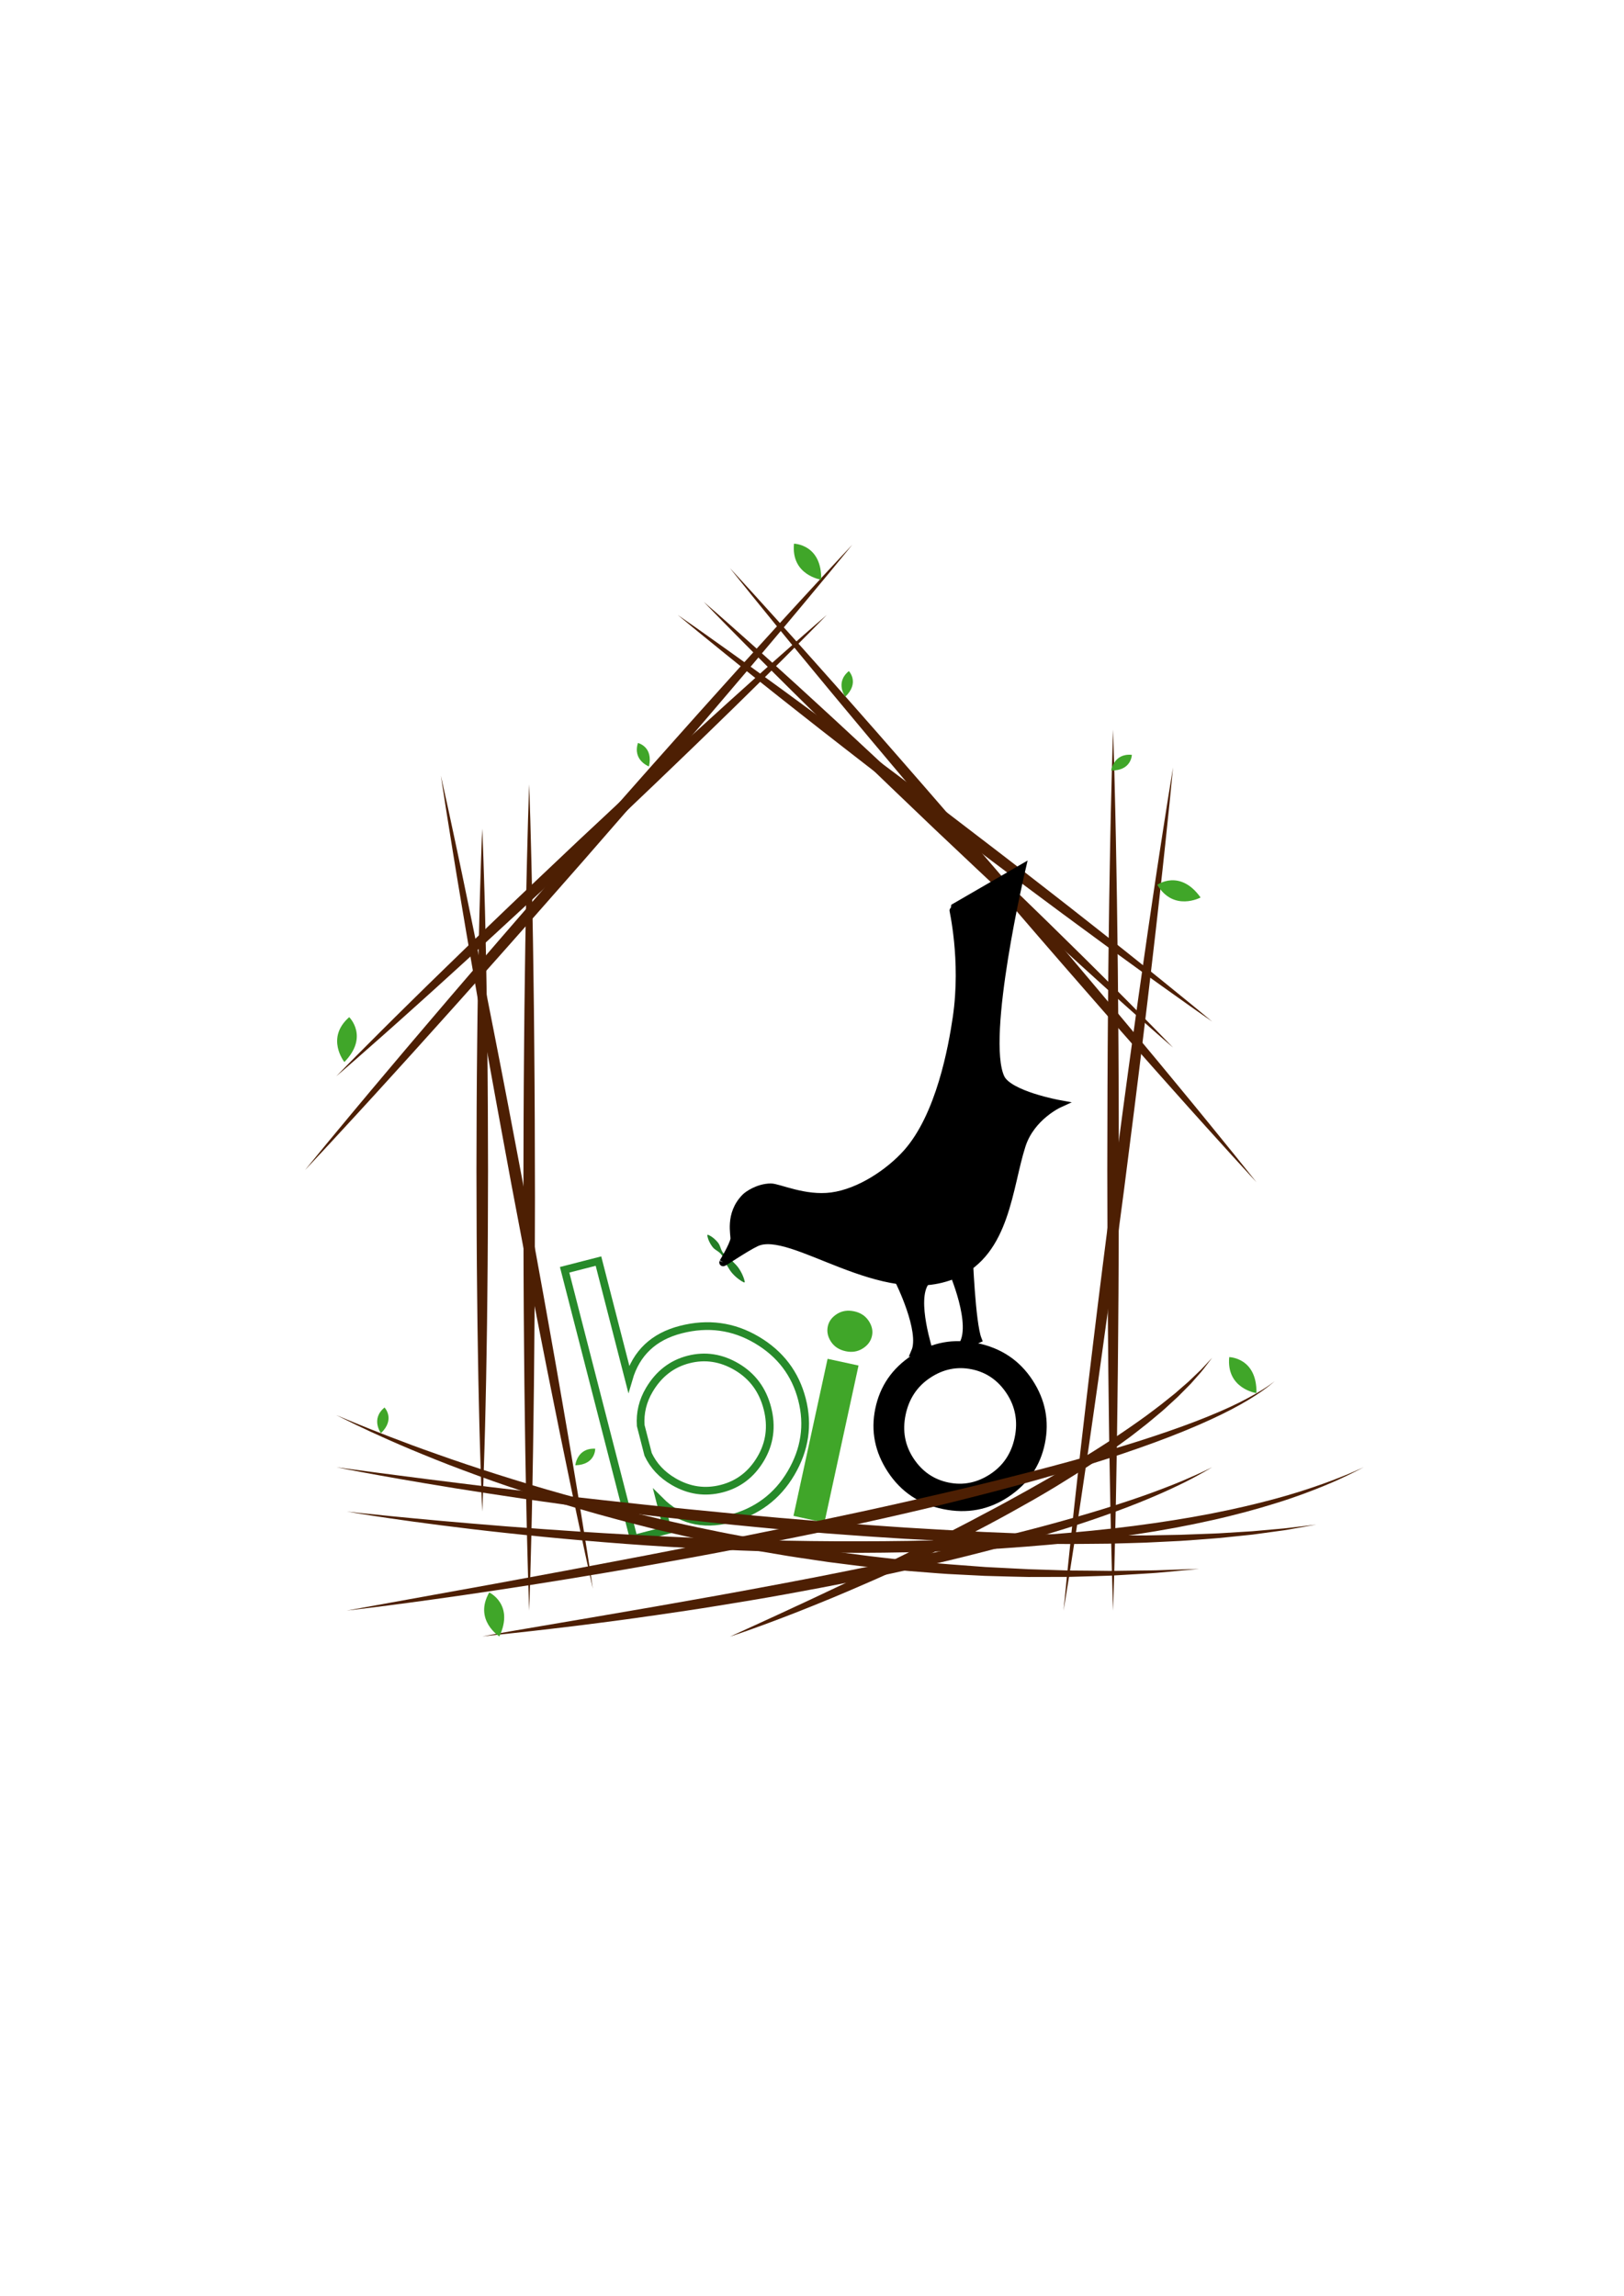 <?xml version="1.0" encoding="utf-8"?>
<!-- Generator: Adobe Illustrator 16.0.2, SVG Export Plug-In . SVG Version: 6.00 Build 0)  -->
<!DOCTYPE svg PUBLIC "-//W3C//DTD SVG 1.1//EN" "http://www.w3.org/Graphics/SVG/1.1/DTD/svg11.dtd">
<svg version="1.1" id="Layer_1" xmlns="http://www.w3.org/2000/svg" xmlns:xlink="http://www.w3.org/1999/xlink" x="0px" y="0px"
	 width="841.89px" height="1190.55px" viewBox="0 0 841.89 1190.55" enable-background="new 0 0 841.89 1190.55"
	 xml:space="preserve">
<g>
	<path fill="none" stroke="#278A2A" stroke-width="4" stroke-miterlimit="10" d="M292.705,658.361l17.539-4.507l15.685,61.049
		c3.925-13.403,12.928-21.915,27.012-25.534c14.083-3.617,27.215-1.827,39.395,5.373s19.987,17.488,23.424,30.859
		c3.402,13.244,1.507,25.972-5.686,38.184c-7.191,12.213-17.83,20.127-31.912,23.746c-14.084,3.618-26.084,0.469-36-9.448
		l3.909,15.214l-17.539,4.506L292.705,658.361z M332.152,739.128l3.835,14.924c2.757,5.903,7.171,10.623,13.244,14.157
		c7.94,4.641,16.238,5.848,24.896,3.623c8.656-2.224,15.376-7.358,20.161-15.406c4.784-8.047,5.966-16.785,3.542-26.218
		c-2.439-9.496-7.704-16.649-15.791-21.458c-8.088-4.807-16.46-6.101-25.116-3.877c-8.657,2.225-15.434,7.479-20.329,15.761
		C333.185,726.399,331.706,732.564,332.152,739.128z"/>
</g>
<g>
	<path fill="#40A629" d="M445.067,708.004l-17.681,81.445l-16.039-3.482l17.68-81.445L445.067,708.004z M450.329,684.838
		c1.71,2.58,2.281,5.178,1.714,7.791c-0.593,2.732-2.203,4.918-4.829,6.557c-2.627,1.639-5.573,2.104-8.84,1.393
		c-3.386-0.734-5.92-2.389-7.601-4.961c-1.681-2.574-2.225-5.227-1.631-7.959c0.567-2.613,2.149-4.744,4.746-6.389
		c2.596-1.643,5.588-2.1,8.974-1.363C446.128,680.615,448.617,682.26,450.329,684.838z"/>
</g>
<g>
	<path d="M506.62,696.381c12.401,2.556,21.945,8.95,28.634,19.184c6.687,10.233,8.822,21.21,6.406,32.933
		c-2.393,11.609-8.686,20.805-18.879,27.588c-10.195,6.785-21.492,8.898-33.895,6.343c-12.288-2.532-21.815-8.938-28.58-19.218
		c-6.768-10.278-8.954-21.222-6.562-32.831c2.415-11.722,8.76-20.952,19.033-27.689C483.051,695.951,494.332,693.849,506.62,696.381
		z M482.193,714.369c-6.774,4.509-11.018,10.924-12.733,19.248c-1.704,8.269-0.331,15.782,4.12,22.544s10.498,10.93,18.143,12.506
		c7.588,1.563,14.777,0.123,21.568-4.322c6.788-4.445,11.035-10.801,12.74-19.068c1.715-8.324,0.338-15.898-4.128-22.723
		c-4.469-6.823-10.496-11.019-18.084-12.582C496.174,708.396,488.966,709.863,482.193,714.369z"/>
</g>
<g>
	<path fill="#4D1F03" d="M250.003,429.648c0,0,0.057,1.383,0.162,3.976c0.096,2.593,0.281,6.396,0.432,11.237
		c0.152,4.84,0.336,10.718,0.549,17.46c0.191,6.742,0.409,14.349,0.572,22.647c0.187,8.298,0.389,17.288,0.517,26.796
		c0.146,9.508,0.332,19.535,0.403,29.908c0.078,10.373,0.246,21.091,0.26,31.982c0.033,10.891,0.068,21.955,0.104,33.02
		c-0.033,11.064-0.068,22.129-0.102,33.02c-0.001,10.892-0.178,21.61-0.255,31.982c-0.073,10.373-0.251,20.4-0.401,29.908
		c-0.13,9.508-0.328,18.498-0.518,26.796c-0.164,8.299-0.381,15.905-0.574,22.647c-0.213,6.742-0.398,12.62-0.552,17.461
		c-0.15,4.84-0.336,8.644-0.434,11.236c-0.106,2.594-0.163,3.977-0.163,3.977s-0.057-1.383-0.163-3.977
		c-0.098-2.593-0.283-6.396-0.434-11.236c-0.153-4.841-0.339-10.719-0.552-17.461c-0.193-6.742-0.41-14.349-0.574-22.647
		c-0.189-8.298-0.388-17.288-0.518-26.796c-0.15-9.508-0.328-19.535-0.401-29.908c-0.077-10.372-0.254-21.091-0.255-31.982
		c-0.033-10.891-0.068-21.955-0.102-33.02c0.035-11.064,0.07-22.129,0.104-33.02c0.014-10.892,0.182-21.61,0.26-31.982
		c0.071-10.373,0.258-20.4,0.403-29.908c0.128-9.508,0.33-18.498,0.517-26.796c0.163-8.298,0.381-15.905,0.572-22.647
		c0.213-6.742,0.396-12.62,0.549-17.46c0.15-4.841,0.336-8.644,0.432-11.237C249.946,431.031,250.003,429.648,250.003,429.648z"/>
</g>
<g>
	<path fill="#4D1F03" d="M274.327,406.676c0,0,0.057,1.673,0.162,4.811c0.1,3.137,0.246,7.739,0.432,13.596
		c0.152,5.857,0.336,12.969,0.549,21.126c0.191,8.158,0.409,17.361,0.572,27.401c0.187,10.04,0.389,20.917,0.517,32.421
		c0.146,11.504,0.332,23.636,0.403,36.186c0.078,12.55,0.246,25.519,0.26,38.697c0.033,13.178,0.068,26.564,0.104,39.951
		c-0.033,13.387-0.068,26.773-0.102,39.951c-0.001,13.178-0.178,26.146-0.255,38.696c-0.073,12.55-0.251,24.682-0.401,36.186
		c-0.13,11.505-0.328,22.381-0.518,32.421c-0.165,10.041-0.381,19.244-0.574,27.401c-0.213,8.158-0.398,15.27-0.552,21.126
		c-0.187,5.857-0.333,10.459-0.434,13.597c-0.106,3.138-0.163,4.811-0.163,4.811s-0.057-1.673-0.163-4.811
		c-0.101-3.138-0.247-7.739-0.434-13.597c-0.153-5.856-0.339-12.968-0.552-21.126c-0.193-8.157-0.409-17.36-0.574-27.401
		c-0.189-10.04-0.388-20.916-0.518-32.421c-0.15-11.504-0.328-23.636-0.401-36.186c-0.077-12.551-0.254-25.519-0.255-38.696
		c-0.033-13.178-0.068-26.564-0.102-39.951c0.035-13.387,0.07-26.773,0.104-39.951c0.014-13.178,0.182-26.146,0.26-38.697
		c0.071-12.55,0.258-24.682,0.403-36.186c0.128-11.504,0.33-22.381,0.517-32.421c0.163-10.04,0.381-19.244,0.572-27.401
		c0.213-8.157,0.396-15.269,0.549-21.126c0.186-5.856,0.332-10.458,0.432-13.596C274.271,408.349,274.327,406.676,274.327,406.676z"
		/>
</g>
<g>
	<path fill="#4D1F03" d="M158.11,606.676c0,0,1.066-1.304,3.066-3.749c2.003-2.44,4.941-6.021,8.682-10.577
		c3.766-4.535,8.338-10.041,13.582-16.356c5.26-6.302,11.193-13.414,17.721-21.122c6.512-7.725,13.564-16.092,21.09-24.886
		c7.511-8.806,15.408-18.113,23.668-27.663c8.255-9.553,16.719-19.482,25.439-29.467c8.704-10,17.546-20.158,26.388-30.315
		c8.894-10.113,17.788-20.226,26.543-30.18c8.73-9.976,17.455-19.678,25.826-29.129c8.369-9.454,16.54-18.521,24.274-27.131
		c7.719-8.625,15.073-16.729,21.867-24.206c6.775-7.493,13.034-14.319,18.585-20.367c5.563-6.036,10.415-11.298,14.409-15.631
		c4.021-4.311,7.18-7.698,9.334-10.008c2.158-2.306,3.31-3.535,3.31-3.535s-1.065,1.304-3.064,3.75
		c-2.003,2.441-4.941,6.022-8.681,10.579c-3.765,4.535-8.336,10.042-13.58,16.358c-5.258,6.304-11.192,13.414-17.72,21.124
		c-6.508,7.727-13.565,16.091-21.089,24.886c-7.508,8.809-15.41,18.112-23.669,27.662c-8.257,9.552-16.714,19.487-25.442,29.465
		c-8.705,9.999-17.548,20.156-26.391,30.313c-8.895,10.112-17.789,20.225-26.545,30.179c-8.738,9.968-17.456,19.676-25.829,29.126
		c-8.368,9.455-16.545,18.517-24.276,27.131c-7.717,8.625-15.074,16.728-21.865,24.206c-6.774,7.494-13.035,14.318-18.584,20.369
		c-5.563,6.036-10.414,11.299-14.408,15.633c-4.02,4.312-7.178,7.699-9.332,10.01C159.262,605.445,158.11,606.676,158.11,606.676z"
		/>
</g>
<g>
	<path fill="#4D1F03" d="M174.327,558.027c0,0,0.955-0.975,2.744-2.804c1.797-1.822,4.4-4.526,7.775-7.906
		c3.371-3.381,7.467-7.486,12.163-12.196c4.711-4.694,10.024-9.992,15.872-15.716c5.832-5.742,12.149-11.962,18.891-18.479
		c6.729-6.53,13.801-13.439,21.201-20.499c7.396-7.064,14.979-14.428,22.791-21.795c7.799-7.383,15.721-14.883,23.643-22.383
		c7.969-7.45,15.938-14.9,23.783-22.233c7.822-7.357,15.642-14.469,23.144-21.42c7.499-6.955,14.822-13.598,21.755-19.912
		c6.916-6.329,13.508-12.259,19.598-17.726c6.072-5.486,11.683-10.468,16.658-14.881c4.987-4.4,9.336-8.235,12.917-11.395
		c3.579-3.16,6.438-5.594,8.367-7.275c1.935-1.674,2.968-2.567,2.968-2.567s-0.955,0.976-2.744,2.805
		c-1.796,1.823-4.4,4.528-7.773,7.908c-3.371,3.381-7.465,7.487-12.162,12.197c-4.709,4.697-10.023,9.992-15.87,15.718
		c-5.829,5.745-12.149,11.961-18.89,18.479c-6.726,6.533-13.805,13.437-21.203,20.498c-7.396,7.063-14.973,14.434-22.794,21.792
		c-7.799,7.382-15.722,14.881-23.644,22.381c-7.971,7.449-15.94,14.898-23.785,22.231c-7.83,7.349-15.644,14.468-23.146,21.418
		c-7.498,6.956-14.826,13.594-21.756,19.911c-6.916,6.33-13.51,12.256-19.598,17.726c-6.071,5.487-11.684,10.468-16.656,14.883
		c-4.987,4.4-9.336,8.237-12.916,11.396c-3.578,3.161-6.438,5.595-8.365,7.277C175.358,557.134,174.327,558.027,174.327,558.027z"/>
</g>
<g>
	<path fill="#4D1F03" d="M364.868,312.081c0,0,0.988,0.862,2.843,2.478c1.849,1.622,4.589,3.97,8.018,7.021
		c3.431,3.049,7.596,6.751,12.374,10.998c4.764,4.262,10.14,9.068,15.953,14.366c5.83,5.281,12.145,11.001,18.766,17.115
		c6.633,6.1,13.649,12.509,20.825,19.227c7.18,6.713,14.66,13.587,22.15,20.687c7.507,7.083,15.132,14.279,22.758,21.475
		c7.578,7.246,15.155,14.492,22.615,21.625c7.481,7.109,14.724,14.234,21.797,21.059c7.076,6.823,13.842,13.497,20.271,19.812
		c6.443,6.3,12.483,12.31,18.054,17.864c5.588,5.536,10.665,10.656,15.163,15.198c4.485,4.555,8.396,8.526,11.616,11.796
		c3.222,3.269,5.707,5.885,7.422,7.648c1.708,1.77,2.619,2.713,2.619,2.713s-0.989-0.861-2.844-2.477
		c-1.849-1.622-4.59-3.969-8.02-7.02c-3.431-3.048-7.597-6.75-12.375-10.997c-4.767-4.259-10.141-9.068-15.955-14.364
		c-5.832-5.278-12.144-11.002-18.766-17.114c-6.636-6.097-13.647-12.512-20.824-19.229c-7.179-6.714-14.665-13.582-22.148-20.689
		c-7.506-7.084-15.131-14.281-22.755-21.478c-7.577-7.247-15.155-14.494-22.613-21.627c-7.475-7.117-14.723-14.235-21.795-21.062
		c-7.077-6.822-13.838-13.501-20.27-19.813c-6.443-6.298-12.48-12.312-18.054-17.863c-5.589-5.534-10.665-10.657-15.165-15.196
		c-4.486-4.554-8.396-8.524-11.617-11.794c-3.223-3.268-5.708-5.884-7.424-7.647C365.779,313.024,364.868,312.081,364.868,312.081z"
		/>
</g>
<g>
	<path fill="#4D1F03" d="M351.354,318.838c0,0,1.115,0.779,3.209,2.239c2.087,1.467,5.176,3.584,9.053,6.347
		c3.881,2.761,8.592,6.114,13.995,9.96c5.392,3.862,11.476,8.218,18.066,13.029c6.606,4.792,13.763,9.984,21.279,15.544
		c7.528,5.545,15.486,11.367,23.646,17.486c8.164,6.114,16.652,12.362,25.182,18.837c8.542,6.458,17.221,13.018,25.898,19.578
		c8.637,6.615,17.273,13.229,25.775,19.741c8.521,6.486,16.8,13.009,24.869,19.246c8.072,6.234,15.81,12.347,23.158,18.128
		c7.361,5.765,14.275,11.274,20.653,16.366c6.393,5.072,12.214,9.772,17.372,13.942c5.146,4.184,9.633,7.831,13.328,10.835
		c3.696,3.002,6.56,5.415,8.529,7.036c1.965,1.628,3.013,2.497,3.013,2.497s-1.116-0.778-3.21-2.238
		c-2.088-1.466-5.176-3.583-9.055-6.346c-3.88-2.76-8.592-6.113-13.996-9.958c-5.393-3.86-11.476-8.218-18.067-13.027
		c-6.608-4.79-13.762-9.985-21.28-15.543c-7.53-5.542-15.484-11.37-23.645-17.488c-8.162-6.115-16.656-12.356-25.179-18.84
		c-8.542-6.458-17.22-13.019-25.897-19.58c-8.636-6.615-17.271-13.231-25.772-19.744c-8.515-6.495-16.8-13.01-24.868-19.249
		c-8.072-6.233-15.805-12.352-23.156-18.129c-7.362-5.763-14.273-11.276-20.654-16.366c-6.394-5.071-12.213-9.773-17.373-13.94
		c-5.146-4.183-9.635-7.83-13.33-10.833c-3.696-3.001-6.56-5.414-8.53-7.035C352.401,319.706,351.354,318.838,351.354,318.838z"/>
</g>
<g>
	<path fill="#4D1F03" d="M378.382,294.514c0,0,1.108,1.207,3.188,3.471c2.075,2.268,5.119,5.593,8.992,9.826
		c3.848,4.254,8.52,9.421,13.879,15.347c5.344,5.939,11.373,12.639,17.895,19.996c6.539,7.342,13.624,15.295,21.052,23.764
		c7.442,8.457,15.313,17.354,23.365,26.636c8.057,9.278,16.448,18.809,24.855,28.596c8.423,9.773,16.979,19.701,25.537,29.629
		c8.504,9.973,17.009,19.946,25.381,29.764c8.396,9.796,16.525,19.552,24.464,28.931c7.942,9.376,15.537,18.511,22.754,27.161
		c7.232,8.636,14.014,16.849,20.268,24.437c6.272,7.571,11.974,14.551,17.024,20.743c5.036,6.202,9.427,11.609,13.043,16.063
		c3.591,4.475,6.411,7.991,8.334,10.389c1.919,2.401,2.942,3.682,2.942,3.682s-1.109-1.207-3.189-3.47
		c-2.075-2.267-5.119-5.593-8.993-9.824c-3.848-4.254-8.521-9.419-13.88-15.345c-5.347-5.938-11.375-12.639-17.897-19.995
		c-6.542-7.339-13.623-15.296-21.052-23.764c-7.445-8.454-15.312-17.355-23.364-26.637c-8.056-9.279-16.454-18.804-24.852-28.599
		c-8.423-9.773-16.979-19.703-25.535-29.631c-8.504-9.974-17.008-19.948-25.379-29.766c-8.388-9.803-16.523-19.553-24.462-28.933
		c-7.942-9.375-15.532-18.515-22.752-27.162c-7.233-8.635-14.012-16.852-20.268-24.436c-6.273-7.569-11.973-14.553-17.025-20.741
		c-5.038-6.202-9.43-11.608-13.046-16.061c-3.591-4.475-6.413-7.99-8.336-10.387C379.405,295.794,378.382,294.514,378.382,294.514z"
		/>
</g>
<g>
	<path fill="#4D1F03" d="M577.029,378.297c0,0,0.216,7.137,0.594,19.626c0.151,6.245,0.337,13.827,0.549,22.525
		c0.191,8.698,0.409,18.511,0.572,29.216c0.187,10.705,0.389,22.303,0.517,34.569c0.146,12.267,0.332,25.202,0.403,38.583
		c0.078,13.381,0.247,27.209,0.259,41.26c0.035,14.051,0.069,28.325,0.104,42.598c-0.034,14.273-0.067,28.547-0.102,42.598
		c-0.001,14.051-0.179,27.878-0.255,41.26c-0.073,13.382-0.251,26.317-0.402,38.583c-0.129,12.267-0.326,23.864-0.517,34.569
		c-0.165,10.705-0.38,20.519-0.574,29.217c-0.213,8.697-0.398,16.28-0.552,22.525c-0.38,12.489-0.597,19.626-0.597,19.626
		s-0.217-7.137-0.597-19.626c-0.153-6.245-0.339-13.828-0.552-22.525c-0.194-8.698-0.409-18.512-0.574-29.217
		c-0.19-10.705-0.388-22.303-0.517-34.569c-0.151-12.266-0.329-25.201-0.402-38.583c-0.076-13.382-0.254-27.209-0.255-41.26
		c-0.034-14.051-0.067-28.324-0.102-42.598c0.035-14.273,0.069-28.547,0.104-42.598c0.012-14.051,0.181-27.878,0.259-41.26
		c0.071-13.381,0.258-26.317,0.403-38.583c0.128-12.266,0.33-23.864,0.517-34.569c0.163-10.705,0.381-20.519,0.572-29.216
		c0.212-8.698,0.397-16.281,0.549-22.525C576.813,385.434,577.029,378.297,577.029,378.297z"/>
</g>
<g>
	<path fill="#4D1F03" d="M608.111,397.892c0,0-0.673,6.858-1.851,18.861c-0.625,5.996-1.384,13.278-2.255,21.63
		c-0.891,8.35-1.894,17.77-3.063,28.037c-1.146,10.27-2.386,21.396-3.783,33.152c-1.379,11.759-2.803,24.164-4.395,36.98
		c-1.585,12.817-3.136,26.074-4.87,39.522c-1.711,13.453-3.45,27.119-5.189,40.784c-1.808,13.657-3.614,27.314-5.394,40.758
		c-1.747,13.447-3.642,26.659-5.38,39.457c-1.735,12.798-3.52,25.155-5.193,36.876c-1.652,11.724-3.289,22.798-4.809,33.02
		c-1.493,10.225-2.926,19.59-4.2,27.89c-1.292,8.297-2.418,15.53-3.346,21.488c-1.929,11.904-3.03,18.707-3.03,18.707
		s0.672-6.858,1.847-18.861c0.625-5.996,1.383-13.277,2.253-21.63c0.888-8.35,1.894-17.77,3.061-28.037
		c1.142-10.271,2.387-21.396,3.783-33.152c1.374-11.76,2.805-24.163,4.396-36.98c1.587-12.817,3.129-26.074,4.874-39.522
		c1.713-13.452,3.452-27.118,5.192-40.783c1.809-13.657,3.616-27.313,5.396-40.757c1.759-13.447,3.644-26.66,5.384-39.457
		c1.734-12.798,3.525-25.155,5.195-36.876c1.65-11.724,3.292-22.798,4.808-33.02c1.492-10.225,2.927-19.589,4.198-27.89
		c1.291-8.297,2.416-15.531,3.343-21.488C607.011,404.694,608.111,397.892,608.111,397.892z"/>
</g>
<g>
	<path fill="#4D1F03" d="M228.556,402.194c0,0,0.363,1.636,1.045,4.704c0.674,3.069,1.664,7.57,2.924,13.298
		c1.227,5.735,2.717,12.698,4.425,20.686c1.688,7.992,3.595,17.007,5.603,26.856c2.029,9.845,4.229,20.51,6.47,31.806
		c2.259,11.293,4.673,23.196,7.052,35.531c2.385,12.334,4.936,25.064,7.371,38.027c2.457,12.961,4.953,26.126,7.449,39.291
		c2.429,13.179,4.857,26.356,7.248,39.329c2.422,12.967,4.633,25.76,6.865,38.122c2.236,12.362,4.293,24.332,6.26,35.68
		c1.988,11.343,3.795,22.082,5.455,31.995c1.684,9.909,3.164,19.005,4.474,27.067c1.291,8.065,2.417,15.098,3.344,20.889
		c0.894,5.797,1.595,10.352,2.073,13.457c0.473,3.106,0.725,4.764,0.725,4.764s-0.363-1.636-1.045-4.704
		c-0.675-3.068-1.666-7.569-2.926-13.298c-1.229-5.734-2.719-12.698-4.428-20.686c-1.691-7.991-3.596-17.007-5.604-26.855
		c-2.033-9.845-4.229-20.511-6.471-31.807c-2.264-11.292-4.671-23.196-7.051-35.531c-2.383-12.335-4.942-25.063-7.367-38.028
		c-2.456-12.96-4.951-26.126-7.447-39.292c-2.427-13.178-4.854-26.356-7.244-39.328c-2.411-12.969-4.631-25.76-6.861-38.124
		c-2.238-12.362-4.287-24.333-6.259-35.68c-1.989-11.343-3.792-22.083-5.454-31.996c-1.687-9.909-3.165-19.005-4.477-27.066
		c-1.293-8.065-2.418-15.097-3.346-20.888c-0.895-5.797-1.598-10.352-2.076-13.458C228.809,403.851,228.556,402.194,228.556,402.194
		z"/>
</g>
<g>
	<path fill="#4D1F03" d="M174.327,733.703c0,0,1.654,0.693,4.757,1.993c3.094,1.316,7.669,3.16,13.481,5.513
		c5.822,2.332,12.937,5.049,21.109,8.113c4.107,1.482,8.453,3.118,13.084,4.709c2.309,0.813,4.677,1.646,7.101,2.498
		c2.433,0.829,4.921,1.677,7.462,2.542c10.182,3.414,21.256,6.973,33.035,10.51c11.762,3.592,24.276,6.999,37.226,10.48
		c6.501,1.644,13.084,3.417,19.809,4.968c3.356,0.799,6.732,1.604,10.126,2.412c3.402,0.766,6.822,1.536,10.256,2.309
		c6.854,1.608,13.822,2.949,20.79,4.421c3.481,0.751,7.001,1.343,10.507,2.023c3.511,0.655,7.024,1.312,10.539,1.968
		c3.521,0.609,7.045,1.219,10.563,1.827c3.521,0.601,7.028,1.252,10.554,1.759c3.52,0.539,7.033,1.076,10.535,1.612
		c1.752,0.266,3.501,0.531,5.247,0.797c1.751,0.23,3.499,0.462,5.243,0.692c6.98,0.893,13.891,1.907,20.75,2.645
		c6.854,0.785,13.62,1.626,20.301,2.185c6.676,0.616,13.237,1.277,19.677,1.71c3.218,0.242,6.401,0.482,9.547,0.719
		c1.572,0.118,3.136,0.235,4.689,0.353c1.555,0.082,3.1,0.163,4.635,0.243c6.141,0.313,12.114,0.616,17.893,0.91
		c5.785,0.184,11.374,0.362,16.739,0.533c1.342,0.043,2.67,0.085,3.982,0.127c1.314,0.009,2.613,0.018,3.898,0.026
		c2.569,0.021,5.079,0.042,7.526,0.062c2.448,0.028,4.833,0.055,7.151,0.081c1.16,0.014,2.303,0.026,3.429,0.039
		c1.126-0.015,2.234-0.029,3.325-0.044c4.365-0.059,8.451-0.114,12.229-0.165c3.779-0.048,7.254-0.035,10.386-0.191
		c12.546-0.413,19.715-0.648,19.715-0.648s-7.146,0.669-19.651,1.84c-3.127,0.321-6.6,0.49-10.378,0.736
		c-3.781,0.224-7.87,0.466-12.239,0.724c-1.093,0.063-2.203,0.125-3.331,0.188c-1.128,0.036-2.273,0.073-3.435,0.11
		c-2.325,0.074-4.716,0.15-7.17,0.229c-2.455,0.07-4.974,0.144-7.552,0.217c-1.289,0.035-2.594,0.07-3.912,0.106
		c-1.318,0.003-2.651,0.006-3.999,0.009c-5.391,0.011-11.007,0.022-16.819,0.035c-5.812-0.084-11.817-0.299-17.995-0.449
		c-1.544-0.044-3.099-0.087-4.664-0.131c-1.563-0.079-3.137-0.159-4.72-0.239c-3.167-0.16-6.372-0.322-9.612-0.486
		c-6.488-0.246-13.089-0.88-19.813-1.38c-6.729-0.463-13.544-1.207-20.45-1.896c-6.915-0.617-13.877-1.566-20.902-2.455
		c-1.756-0.223-3.516-0.446-5.278-0.671c-1.758-0.258-3.52-0.516-5.283-0.774c-3.527-0.522-7.064-1.046-10.608-1.57
		c-3.55-0.493-7.083-1.131-10.628-1.718c-3.543-0.598-7.09-1.196-10.637-1.794c-3.533-0.678-7.066-1.354-10.595-2.031
		c-3.524-0.702-7.063-1.315-10.562-2.088c-7.004-1.514-14.006-2.897-20.893-4.549c-3.449-0.798-6.885-1.594-10.303-2.385
		c-3.4-0.863-6.784-1.722-10.147-2.575c-6.738-1.659-13.332-3.539-19.843-5.287c-12.983-3.64-25.458-7.423-37.188-11.311
		c-5.881-1.893-11.559-3.86-17.049-5.769c-5.471-1.965-10.756-3.859-15.797-5.767c-10.108-3.745-19.253-7.494-27.335-10.855
		c-8.071-3.396-15.036-6.516-20.739-9.148c-5.705-2.632-10.133-4.815-13.147-6.309C175.935,734.499,174.327,733.703,174.327,733.703
		z"/>
</g>
<g>
	<path fill="#4D1F03" d="M179.732,783.703c0,0,2.071,0.229,5.955,0.658c3.887,0.396,9.587,0.978,16.842,1.718
		c7.255,0.725,16.071,1.546,26.181,2.47c10.113,0.907,21.527,1.857,33.979,2.858c12.454,0.974,25.954,1.923,40.231,2.87
		c14.279,0.932,29.348,1.74,44.934,2.504c15.588,0.762,31.705,1.285,48.078,1.752c16.375,0.436,33.014,0.648,49.647,0.592
		c16.634,0.003,33.268-0.241,49.624-0.838c16.355-0.629,32.444-1.402,47.979-2.623c15.533-1.223,30.526-2.687,44.688-4.512
		c14.158-1.844,27.496-3.956,39.728-6.326c12.228-2.391,23.357-4.987,33.13-7.643c9.779-2.635,18.178-5.389,25.032-7.833
		c3.414-1.258,6.476-2.355,9.087-3.444c2.623-1.057,4.873-1.924,6.642-2.748c3.571-1.584,5.477-2.429,5.477-2.429
		s-1.856,0.947-5.339,2.724c-1.728,0.922-3.926,1.91-6.497,3.112c-2.554,1.243-5.567,2.487-8.939,3.899
		c-6.765,2.759-15.073,5.935-24.816,8.922c-9.723,3.046-20.825,6.081-33.069,8.812c-12.236,2.76-25.601,5.277-39.814,7.39
		c-14.21,2.137-29.258,3.966-44.868,5.341c-15.607,1.38-31.763,2.514-48.198,3.147c-16.433,0.666-33.136,0.992-49.836,1.045
		c-16.701-0.014-33.397-0.297-49.823-0.803c-16.427-0.493-32.576-1.354-48.194-2.274c-15.62-0.91-30.699-2.092-44.984-3.317
		c-14.289-1.204-27.777-2.558-40.217-3.904c-12.439-1.328-23.825-2.713-33.906-4.002c-10.085-1.269-18.857-2.518-26.078-3.563
		c-7.223-1.034-12.882-1.958-16.741-2.575C181.789,784.044,179.732,783.703,179.732,783.703z"/>
</g>
<g>
	<path fill="#4D1F03" d="M179.732,835.054c0,0,30.632-5.546,76.579-13.864c11.475-2.124,23.904-4.426,37.053-6.86
		c13.135-2.492,26.985-5.119,41.314-7.837c14.326-2.725,29.098-5.698,44.117-8.657c15.017-2.98,30.252-6.101,45.459-9.337
		c15.221-3.179,30.417-6.464,45.34-9.85c14.915-3.416,29.598-6.755,43.739-10.259c14.139-3.507,27.786-6.979,40.659-10.511
		c12.868-3.55,24.985-7.078,36.085-10.598c11.092-3.542,21.183-7.024,30.008-10.421c8.816-3.416,16.397-6.675,22.465-9.72
		c6.06-3.055,10.686-5.731,13.708-7.766c0.779-0.476,1.424-0.957,1.983-1.368c0.562-0.409,1.034-0.753,1.415-1.03
		c0.763-0.556,1.156-0.842,1.156-0.842s-0.376,0.309-1.104,0.907c-0.364,0.299-0.817,0.671-1.355,1.113
		c-0.537,0.443-1.155,0.965-1.906,1.485c-2.919,2.2-7.376,5.211-13.34,8.555c-11.908,6.728-29.849,14.603-51.935,22.353
		c-11.037,3.9-23.096,7.823-35.944,11.637c-12.843,3.837-26.447,7.667-40.597,11.327c-14.148,3.663-28.791,7.356-43.743,10.784
		c-14.945,3.459-30.158,6.83-45.397,10.07c-15.253,3.174-30.527,6.231-45.58,9.148c-15.049,2.939-29.904,5.586-44.276,8.159
		c-14.371,2.58-28.295,4.889-41.501,7.051c-13.204,2.181-25.709,4.107-37.258,5.848c-11.544,1.764-22.143,3.272-31.54,4.586
		c-9.394,1.333-17.598,2.401-24.353,3.282c-6.754,0.893-12.072,1.51-15.693,1.954C181.665,834.824,179.732,835.054,179.732,835.054z
		"/>
</g>
<g>
	<path fill="#4D1F03" d="M378.382,848.567c0,0,4.142-1.888,11.39-5.189c3.617-1.66,8.01-3.675,13.048-5.986
		c5.025-2.332,10.694-4.964,16.879-7.835c6.164-2.905,12.842-6.053,19.905-9.383c7.031-3.387,14.445-6.959,22.115-10.654
		c3.816-1.883,7.695-3.797,11.623-5.735c3.913-1.963,7.873-3.95,11.866-5.954c3.988-2.009,8.008-4.034,12.011-6.129
		c2.006-1.04,4.015-2.082,6.025-3.126l6.002-3.195c8.038-4.2,15.996-8.543,23.779-12.905c3.876-2.205,7.723-4.393,11.522-6.554
		c3.765-2.219,7.483-4.411,11.142-6.567c3.614-2.227,7.167-4.416,10.646-6.559c3.435-2.206,6.851-4.292,10.08-6.456
		c6.48-4.301,12.539-8.47,18.021-12.472c2.702-2.049,5.343-3.957,7.768-5.874c2.416-1.934,4.708-3.768,6.862-5.49
		c2.079-1.813,4.025-3.509,5.825-5.077c0.45-0.393,0.903-0.768,1.325-1.153c0.413-0.396,0.817-0.783,1.212-1.162
		c0.791-0.758,1.544-1.48,2.26-2.167c0.717-0.687,1.395-1.337,2.033-1.949c0.32-0.305,0.631-0.602,0.931-0.888
		c0.282-0.302,0.555-0.594,0.817-0.875c1.054-1.128,1.95-2.088,2.677-2.866c1.458-1.561,2.235-2.393,2.235-2.393
		s-0.69,0.904-1.984,2.601c-1.31,1.685-3.121,4.268-5.845,7.193c-0.662,0.75-1.359,1.539-2.092,2.367
		c-0.366,0.414-0.741,0.839-1.125,1.271c-0.393,0.424-0.814,0.836-1.234,1.269c-1.7,1.711-3.539,3.562-5.504,5.539
		c-2.053,1.886-4.237,3.893-6.539,6.008c-1.133,1.085-2.398,2.067-3.646,3.134c-1.26,1.054-2.547,2.133-3.863,3.233
		c-1.302,1.121-2.687,2.189-4.092,3.288c-1.405,1.101-2.836,2.222-4.292,3.362c-1.44,1.164-2.973,2.252-4.515,3.375
		c-1.544,1.123-3.111,2.263-4.7,3.418c-3.179,2.313-6.535,4.546-9.919,6.907c-3.401,2.333-6.977,4.558-10.56,6.907
		c-3.637,2.26-7.334,4.557-11.077,6.882c-3.78,2.259-7.597,4.568-11.505,6.784c-7.806,4.45-15.778,8.894-23.838,13.168l-6.062,3.168
		c-2.03,1.033-4.059,2.066-6.082,3.097c-4.041,2.075-8.097,4.079-12.12,6.067c-8.034,4.001-16.067,7.675-23.816,11.272
		c-7.763,3.57-15.333,6.874-22.53,9.957c-7.187,3.105-14.035,5.918-20.376,8.462c-6.326,2.577-12.175,4.818-17.361,6.795
		c-5.185,1.981-9.735,3.631-13.484,4.979c-3.744,1.363-6.718,2.352-8.735,3.046C379.46,848.204,378.382,848.567,378.382,848.567z"/>
</g>
<g>
	<path fill="#4D1F03" d="M250.003,848.567c0,0,0.089-0.032,0.264-0.096c0.184-0.043,0.457-0.106,0.818-0.189
		c0.724-0.152,1.799-0.365,3.205-0.625c2.812-0.516,6.934-1.282,12.192-2.172c10.511-1.79,25.526-4.349,43.544-7.418
		c9.002-1.55,18.754-3.229,29.069-5.006c10.304-1.823,21.169-3.747,32.408-5.736c11.238-1.988,22.819-4.207,34.599-6.39
		c11.775-2.205,23.72-4.532,35.639-6.969c11.932-2.379,23.842-4.857,35.532-7.436c11.685-2.607,23.19-5.138,34.266-7.834
		c11.074-2.696,21.763-5.365,31.846-8.094c10.077-2.746,19.572-5.457,28.282-8.141c8.701-2.708,16.639-5.321,23.605-7.836
		c6.961-2.525,12.979-4.874,17.891-6.924c4.888-2.1,8.713-3.805,11.283-5.048c2.566-1.256,3.935-1.926,3.935-1.926
		s-1.315,0.771-3.783,2.215c-2.482,1.417-6.152,3.459-10.938,5.844c-4.797,2.355-10.68,5.112-17.556,7.979
		c-6.865,2.892-14.706,5.929-23.354,8.966c-8.641,3.062-18.075,6.167-28.135,9.177c-10.052,3.033-20.703,6.062-31.791,8.912
		c-11.086,2.856-22.56,5.743-34.287,8.363c-11.721,2.652-23.653,5.218-35.61,7.659c-11.97,2.376-23.959,4.641-35.775,6.783
		c-11.813,2.163-23.479,4.056-34.764,5.893c-11.283,1.847-22.221,3.448-32.592,4.948c-10.369,1.52-20.191,2.82-29.261,3.99
		c-9.066,1.193-17.39,2.187-24.769,3.05c-7.377,0.882-13.818,1.57-19.119,2.152c-5.303,0.566-9.469,1.013-12.311,1.316
		c-1.42,0.155-2.506,0.288-3.237,0.386c-0.362,0.056-0.638,0.098-0.823,0.127C250.095,848.541,250.003,848.567,250.003,848.567z"/>
</g>
<g>
	<path fill="#4D1F03" d="M174.327,760.729c0,0,7.91,1.057,21.754,2.906c6.924,0.896,15.331,1.983,24.975,3.231
		c9.647,1.204,20.531,2.562,32.404,4.043c11.88,1.411,24.749,2.94,38.361,4.559c13.617,1.555,27.983,3.132,42.846,4.731
		c14.861,1.629,30.239,3.079,45.857,4.609c7.807,0.787,15.688,1.442,23.594,2.176c7.911,0.659,15.854,1.32,23.796,1.982
		c7.946,0.603,15.888,1.275,23.806,1.834c7.919,0.521,15.803,1.152,23.634,1.575c7.83,0.442,15.595,0.961,23.271,1.334
		c3.839,0.2,7.653,0.398,11.441,0.596c3.788,0.191,7.551,0.311,11.281,0.468c3.731,0.148,7.432,0.295,11.097,0.44
		c3.666,0.103,7.298,0.205,10.89,0.306c3.593,0.104,7.146,0.208,10.657,0.31c3.511,0.052,6.979,0.102,10.401,0.152
		c3.423,0.044,6.798,0.087,10.123,0.13c3.325-0.006,6.6-0.011,9.819-0.016c3.221,0.001,6.387,0.002,9.494,0.003
		c3.106-0.057,6.154-0.113,9.141-0.168s5.911-0.108,8.77-0.161c2.856-0.106,5.646-0.211,8.366-0.313
		c5.439-0.227,10.611-0.314,15.45-0.682c4.848-0.3,9.383-0.581,13.577-0.841c4.187-0.373,8.031-0.717,11.504-1.026
		c1.737-0.155,3.382-0.302,4.93-0.439c1.547-0.145,2.988-0.348,4.335-0.501c2.691-0.323,4.98-0.599,6.837-0.822
		c3.716-0.447,5.697-0.686,5.697-0.686s-1.964,0.351-5.647,1.008c-1.843,0.328-4.115,0.733-6.788,1.21
		c-1.338,0.228-2.771,0.521-4.311,0.743c-1.542,0.211-3.18,0.436-4.911,0.673c-3.465,0.475-7.301,0.999-11.478,1.571
		c-4.192,0.433-8.727,0.9-13.571,1.399c-4.844,0.558-10.018,0.847-15.466,1.287c-2.726,0.204-5.521,0.423-8.386,0.593
		c-2.865,0.141-5.797,0.284-8.791,0.431c-2.995,0.146-6.053,0.296-9.169,0.448c-3.117,0.095-6.293,0.19-9.523,0.288
		c-3.231,0.084-6.518,0.17-9.854,0.257c-3.337,0.03-6.725,0.062-10.159,0.093c-3.435,0.025-6.917,0.051-10.441,0.077
		c-3.524-0.024-7.092-0.05-10.697-0.075c-3.606-0.037-7.252-0.076-10.933-0.114c-3.679-0.097-7.393-0.195-11.138-0.293
		c-3.745-0.108-7.522-0.178-11.324-0.319c-3.802-0.147-7.631-0.296-11.483-0.445c-7.708-0.249-15.498-0.698-23.353-1.131
		c-7.857-0.39-15.762-0.986-23.706-1.475c-7.94-0.528-15.904-1.157-23.873-1.741c-7.957-0.698-15.915-1.396-23.842-2.091
		c-7.919-0.771-15.814-1.461-23.633-2.284c-7.824-0.786-15.582-1.596-23.234-2.491c-3.828-0.435-7.634-0.867-11.411-1.297
		c-3.775-0.451-7.522-0.9-11.24-1.345c-14.871-1.745-29.214-3.693-42.813-5.541c-6.794-0.961-13.409-1.854-19.794-2.804
		c-6.385-0.962-12.553-1.892-18.474-2.785c-11.841-1.788-22.674-3.573-32.271-5.18c-9.598-1.589-17.948-3.084-24.823-4.318
		c-6.876-1.229-12.265-2.279-15.939-2.981C176.286,761.111,174.327,760.729,174.327,760.729z"/>
</g>
<g>
	<line fill="#237D26" x1="366.813" y1="640.307" x2="385.949" y2="664.835"/>
	<path fill="#237D26" d="M366.972,640.184c0,0,0.55,0.188,1.332,0.656c0.799,0.455,1.809,1.209,2.84,2.254
		c0.504,0.531,1.055,1.104,1.493,1.821c0.45,0.709,0.741,1.599,1.07,2.498c0.33,0.898,0.745,1.77,1.366,2.498
		c0.596,0.75,1.35,1.395,2.172,1.986s1.639,1.187,2.318,1.871c0.679,0.684,1.352,1.354,1.976,2.022
		c1.261,1.329,2.14,2.801,2.827,4.113c0.342,0.659,0.624,1.286,0.852,1.86c0.238,0.565,0.409,1.087,0.543,1.522
		c0.271,0.867,0.346,1.425,0.346,1.425l-0.314,0.246c0,0-0.522-0.209-1.299-0.683c-0.389-0.235-0.854-0.528-1.344-0.897
		c-0.502-0.359-1.041-0.787-1.598-1.277c-1.105-0.987-2.32-2.198-3.302-3.743c-0.497-0.769-0.983-1.584-1.481-2.409
		s-0.877-1.763-1.25-2.704c-0.375-0.941-0.816-1.829-1.398-2.589c-0.556-0.78-1.299-1.395-2.091-1.934
		c-0.792-0.538-1.585-1.037-2.163-1.646c-0.588-0.601-1.01-1.272-1.403-1.891c-0.763-1.256-1.248-2.418-1.495-3.304
		c-0.265-0.873-0.313-1.452-0.313-1.452L366.972,640.184z"/>
</g>
<path stroke="#000000" stroke-width="4" stroke-miterlimit="10" d="M374.866,654.501c0,0,5.045-8.239,5.771-11.876
	c0.409-2.044-3.027-13.063,5.856-21.928c1.01-1.006,6.38-5.018,13.086-5.09c4.01-0.039,17.492,6.504,31.515,4.647
	c14.743-1.954,30.159-12.54,39-22.457c17.25-19.348,23.585-55.041,25.808-70.151c4.444-30.22-2.041-56.673-1.858-56.764
	c0.362-0.181,35.663-20.657,35.663-20.657s-20.71,87.937-10.896,108.655c4.145,8.747,30.159,13.474,30.159,13.474
	s-14.468,6.604-19.263,21.446c-6.99,21.621-8.008,55.337-34.532,66.879c-37.714,16.411-84.857-25.13-103.228-16.355
	C386.034,647.147,374.638,655.048,374.866,654.501"/>
<path stroke="#000000" stroke-width="4" stroke-miterlimit="10" d="M465.893,663.838c0,0,13.183,26.203,8.456,37.109
	c0,0,5.45-0.729,7.268,0c0.422,0.168-9.015-26.864-1.817-36.39"/>
<path stroke="#000000" stroke-width="4" stroke-miterlimit="10" d="M493.448,658.073c0,0,13.074,29.423,5.077,39.966l8.359-3.636
	c-3.271-8.359-4.605-43.832-4.605-43.832L493.448,658.073z"/>
<path fill="#40A629" d="M425.72,300.566c0,0-15.734-2.272-14.105-18.676C411.614,281.89,426.071,282.167,425.72,300.566z"/>
<path fill="#40A629" d="M622.39,465.337c0,0-13.987,7.556-22.459-6.584C599.931,458.752,611.702,450.355,622.39,465.337z"/>
<path fill="#40A629" d="M197.488,743.074c0,0-5.463-7.308,1.855-13.305C199.344,729.77,205.099,735.749,197.488,743.074z"/>
<path fill="#40A629" d="M178.524,550.648c0,0-9.912-12.43,2.506-23.27C181.03,527.378,191.378,537.478,178.524,550.648z"/>
<path fill="#40A629" d="M651.349,722.311c0,0-15.734-2.273-14.105-18.676C637.243,703.635,651.7,703.91,651.349,722.311z"/>
<path fill="#40A629" d="M298.244,759.732c0,0,0.864-9.083,10.313-8.608C308.558,751.124,308.803,759.42,298.244,759.732z"/>
<path fill="#40A629" d="M576.04,399.476c0,0,1.305-9.03,10.72-8.096C586.76,391.38,586.602,399.678,576.04,399.476z"/>
<path fill="#40A629" d="M438.201,361.245c0,0-5.463-7.308,1.855-13.305C440.057,347.94,445.812,353.92,438.201,361.245z"/>
<path fill="#40A629" d="M336.407,397.385c0,0-8.563-3.152-5.693-12.168C330.714,385.217,338.798,387.096,336.407,397.385z"/>
<path fill="#40A629" d="M258.876,848.458c0,0-13.434-8.501-5.249-22.808C253.627,825.65,266.711,831.806,258.876,848.458z"/>
</svg>

